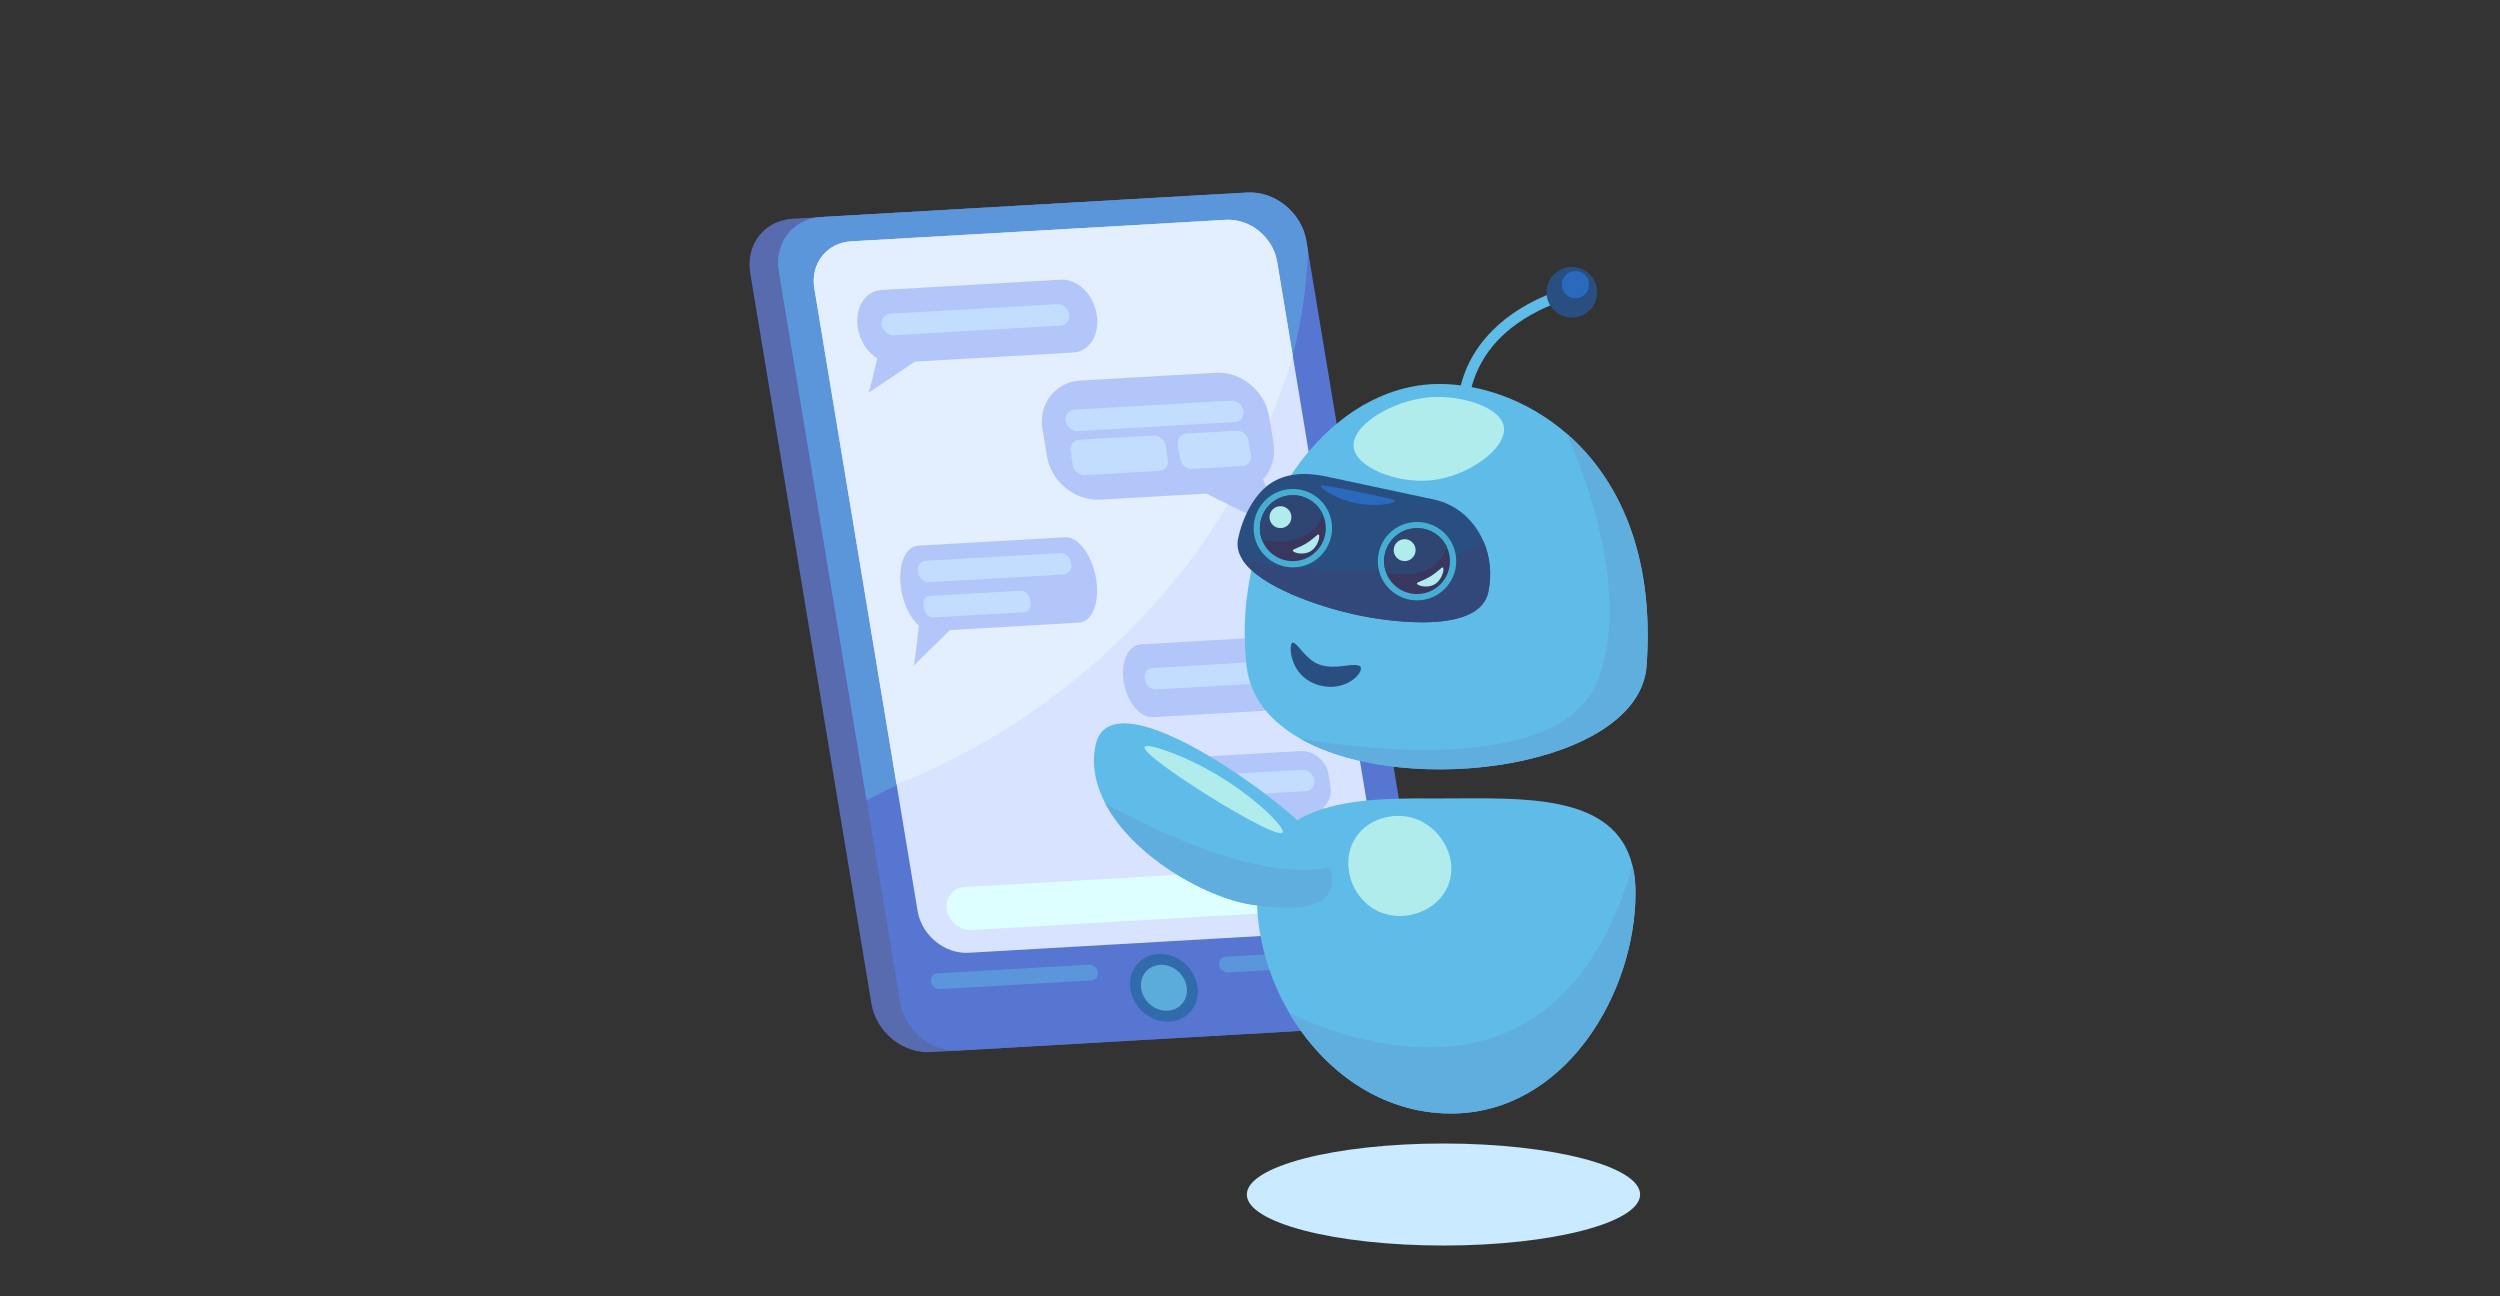 <?xml version="1.0" encoding="utf-8"?>
<!-- Generator: Adobe Illustrator 21.0.2, SVG Export Plug-In . SVG Version: 6.00 Build 0)  -->
<svg version="1.1" id="Layer_2" xmlns="http://www.w3.org/2000/svg" xmlns:xlink="http://www.w3.org/1999/xlink" x="0px" y="0px"
	 viewBox="0 0 3857.2 2000" style="enable-background:new 0 0 3857.2 2000;" xml:space="preserve">
<rect x="0" y="0" width="3857.2" height="2000" fill="#333333" stroke="none"/>
<style type="text/css">
	.st0{fill:#576BAE;}
	.st1{fill:#5776D2;}
	.st2{fill:#5B96DA;}
	.st3{fill:#D8E3FF;}
	.st4{fill:#E3EEFF;}
	.st5{fill:#5BACDA;}
	.st6{fill:#326BAB;}
	.st7{fill:#DEFFFF;}
	.st8{fill:#B2C6FA;}
	.st9{fill:#C2DDFF;}
	.st10{fill:#5FBBE8;}
	.st11{fill:#5FAEDE;}
	.st12{fill:#B1ECED;}
	.st13{fill:#294F81;}
	.st14{fill:#33487A;}
	.st15{fill:#296ABD;}
	.st16{fill:#393760;}
	.st17{fill:#46AED2;}
	.st18{fill:#2F4572;}
	.st19{fill:#C9EAFF;}
</style>
<g>
	<g>
		<path class="st0" d="M2093.3,1585.5l-657.3,37.8c-43.3,2.5-84.3-31-91.5-74.8l-187-1127.2c-7.3-43.8,21.9-81.3,65.2-83.8
			l657.3-37.8c43.3-2.5,84.3,31,91.5,74.8l187,1127.2C2165.8,1545.5,2136.6,1583,2093.3,1585.5z"/>
		<path class="st1" d="M2015.6,371.9l187,1127.3c7.3,43.8-22,81.3-65.2,83.8l-657.3,37.8c-43.3,2.5-84.3-31-91.5-74.8l-187-1127.3
			c-7.3-43.8,21.9-81.3,65.2-83.8l657.3-37.8C1967.4,294.6,2008.4,328.1,2015.6,371.9z"/>
		<path class="st2" d="M2015.6,371.9l2.5,15.2c-17.1,451.2-414.4,718.3-681.2,847.4l-135.3-815.9c-7.3-43.8,21.9-81.3,65.2-83.8
			l657.3-37.8C1967.4,294.6,2008.4,328.1,2015.6,371.9z"/>
		<path class="st3" d="M1970.5,403.9l159.3,960.4c6.3,37.9-19,70.3-56.4,72.5l-578.5,33.2c-37.5,2.2-72.9-26.8-79.2-64.7
			l-159.3-960.4c-6.3-37.9,19-70.3,56.5-72.5l578.5-33.2C1928.7,337,1964.2,366,1970.5,403.9z"/>
		<path class="st4" d="M1970.5,403.9l24.1,145.1c-150.1,505.5-611.4,660.6-611.4,660.6l-126.8-764.7c-6.3-37.9,19-70.3,56.5-72.5
			l578.5-33.2C1928.7,337,1964.2,366,1970.5,403.9z"/>
		<g>
			<path class="st5" d="M1843.6,1521.3c4.4,26.7-13.4,49.6-39.8,51.1c-26.4,1.5-51.4-18.9-55.8-45.6c-4.4-26.7,13.4-49.6,39.8-51.1
				C1814.2,1474.2,1839.1,1494.6,1843.6,1521.3z"/>
			<path class="st6" d="M1789.9,1488.6c19.3-1.1,37.6,13.9,40.9,33.4s-9.8,36.3-29.1,37.4c-19.3,1.1-37.6-13.9-40.9-33.4
				C1757.5,1506.5,1770.6,1489.7,1789.9,1488.6L1789.9,1488.6z M1787.1,1471.9c-28.5,1.6-47.7,26.3-42.9,55.2
				c4.8,28.8,31.8,50.9,60.3,49.2c28.5-1.6,47.7-26.3,42.9-55.2C1842.6,1492.3,1815.6,1470.2,1787.1,1471.9L1787.1,1471.9z"/>
		</g>
		<path class="st2" d="M1683.9,1512.6l-233.4,13.4c-6.6,0.4-12.9-4.7-14-11.4c-1.1-6.7,3.4-12.4,10-12.8l233.4-13.4
			c6.6-0.4,12.9,4.7,14,11.4C1695,1506.5,1690.5,1512.2,1683.9,1512.6z"/>
		<path class="st2" d="M2123.7,1487.3l-228.5,13.1c-6.6,0.4-12.9-4.7-14-11.4c-1.1-6.7,3.4-12.4,10-12.8l228.5-13.1
			c6.6-0.4,12.9,4.7,14,11.4C2134.8,1481.2,2130.3,1487,2123.7,1487.3z"/>
		<path class="st7" d="M2064.2,1402.4l-565.1,32.5c-18.1,1-35.2-13-38.3-31.3l0,0c-3-18.3,9.2-34,27.3-35l565.1-32.5
			c18.1-1,35.2,13,38.3,31.3l0,0C2094.5,1385.7,2082.2,1401.4,2064.2,1402.4z"/>
		<path class="st8" d="M1692.1,485.1c2.6,15.5-0.2,29.8-6.7,40.5c-6.5,10.6-16.9,17.6-29.4,18.3l-244.5,14l-71.4,48
			c1.5-2.5,8.2-30.1,13.5-52.8c-14.8-9.1-26.6-26.4-30-46.8c-2.6-15.5,0.2-29.8,6.7-40.5c6.6-10.6,16.9-17.6,29.4-18.3l277.6-16
			C1662.4,430.1,1687,454.1,1692.1,485.1z"/>
		<path class="st9" d="M1636,502.4l-256.6,14.7c-9,0.5-17.6-6.5-19.1-15.6l0,0c-1.5-9.2,4.6-17,13.6-17.5l256.6-14.7
			c9-0.5,17.6,6.5,19.1,15.6l0,0C1651.2,494.1,1645,501.9,1636,502.4z"/>
		<path class="st8" d="M1733.8,1052.4c2.6,15.5,8.9,29.3,17,39.1c8.1,9.8,18.1,15.5,28,15l192-11l68.9,39.9
			c-1.9-2.3-15.1-28.7-25.8-50.5c8.7-10.4,12.7-28.7,9.3-49.1c-2.6-15.5-8.9-29.3-17-39.1c-8.2-9.8-18.1-15.5-28-15l-218,12.5
			C1740.5,995.3,1728.7,1021.4,1733.8,1052.4z"/>
		<path class="st9" d="M1783.7,1063.7l198.2-11.4c8-0.5,13.4-7.4,12.1-15.5l-0.6-3.8c-1.3-8.1-8.9-14.3-16.9-13.9l-198.2,11.4
			c-8,0.5-13.4,7.4-12.1,15.5l0.6,3.8C1768.1,1057.9,1775.7,1064.1,1783.7,1063.7z"/>
		<path class="st8" d="M1691.1,892.6c3,18.2,1.6,34.9-3.1,47.2c-4.7,12.3-12.8,20.2-23,20.8l-199.4,11.5l-55.7,54.7
			c1.1-2.8,4.9-35,7.9-61.5c-12.7-10.9-23.4-31.5-27.3-55.4c-3-18.2-1.6-34.9,3.1-47.2c4.7-12.3,12.8-20.2,23-20.8l226.4-13
			C1663.5,827.7,1685,856.2,1691.1,892.6z"/>
		<path class="st9" d="M1640.5,886.4l-206.4,11.9c-8.2,0.5-15.9-5.9-17.3-14.1l-0.5-3.2c-1.4-8.3,4.1-15.3,12.3-15.8l206.4-11.9
			c8.2-0.5,15.9,5.9,17.3,14.1l0.5,3.2C1654.2,878.9,1648.7,886,1640.5,886.4z"/>
		<path class="st9" d="M1579.8,944.6l-139.2,8c-6.8,0.4-13.2-4.9-14.4-11.8l-1.4-8.2c-1.1-6.9,3.4-12.8,10.3-13.2l139.2-8
			c6.8-0.4,13.2,4.9,14.4,11.8l1.4,8.2C1591.2,938.3,1586.6,944.2,1579.8,944.6z"/>
		<path class="st8" d="M1948.7,739.7c12.7,31.7,30.3,75.5,31.9,78.6c1.7,3.3-72.2-33.2-119.5-56.8l-163.6,9.4
			c-38.9,2.2-75.7-27.8-82.2-67.2l-6.9-41.4c-6.5-39.3,19.7-73,58.6-75.2l208.8-12c38.9-2.2,75.7,27.8,82.2,67.2l6.9,41.4
			C1968.4,705.6,1961.9,725.8,1948.7,739.7z"/>
		<path class="st9" d="M1905,651.2l-241.8,13.9c-9,0.5-17.6-6.5-19.1-15.6v0c-1.5-9.2,4.6-17,13.6-17.5l241.8-13.9
			c9-0.5,17.6,6.5,19.1,15.6l0,0C1920.2,642.9,1914.1,650.7,1905,651.2z"/>
		<path class="st9" d="M1788.8,726.5l-114.8,6.6c-8.8,0.5-17.1-6.3-18.6-15.2l-3.7-22.4c-1.5-8.9,4.5-16.5,13.2-17l114.8-6.6
			c8.8-0.5,17.1,6.3,18.6,15.2l3.7,22.4C1803.5,718.4,1797.6,726,1788.8,726.5z"/>
		<path class="st9" d="M1916.8,719.1l-77.3,4.4c-8.8,0.5-17.1-6.3-18.6-15.2l-3.7-22.4c-1.5-8.9,4.5-16.5,13.2-17l77.3-4.4
			c8.8-0.5,17.1,6.3,18.6,15.2l3.7,22.4C1931.5,711,1925.5,718.6,1916.8,719.1z"/>
		<path class="st8" d="M2041.9,1245.6l15.8,57.9l-74.8-47.8l-102.3,5.9c-20.4,1.2-39.7-14.6-43.2-35.3l-3.3-19.9
			c-3.4-20.7,10.3-38.3,30.8-39.5l141.5-8.1c20.4-1.2,39.7,14.6,43.2,35.3l3.3,19.9C2054.9,1226.7,2050.4,1238.3,2041.9,1245.6z"/>
		<path class="st9" d="M1877.1,1228.6l137.1-7.9c9-0.5,15.1-8.4,13.6-17.5l0,0c-1.5-9.2-10.1-16.1-19.1-15.6l-137.1,7.9
			c-9,0.5-15.1,8.4-13.6,17.5l0,0C1859.5,1222.1,1868,1229.1,1877.1,1228.6z"/>
	</g>
	<g>
		<g>
			<path class="st10" d="M2523.4,1377.2c0,156.7-109.9,340.8-284.6,340.8c-108.2,0-197.3-66.3-249.4-154.9
				c-32-54.4-50.1-117.2-50.1-178.3c0-160.5,175.2-152.9,286.2-152.9c121.8,0,266.3-9.3,293.3,104.1
				C2521.9,1348.3,2523.4,1362,2523.4,1377.2z"/>
			<path class="st11" d="M2523.4,1377.2c0,156.7-109.9,340.8-284.6,340.8c-108.2,0-197.3-66.3-249.4-154.9
				c108.5,51.1,417.5,156.8,529.5-227.1C2521.9,1348.3,2523.4,1362,2523.4,1377.2z"/>
			<path class="st12" d="M2090.6,1294c-22.7,37-6.6,89.6,32.3,110.3c41.2,21.8,97.2,2.3,112.5-41.2c14.5-41.3-13.5-87.5-53.6-100.5
				C2149.6,1252.3,2109.4,1263.2,2090.6,1294z"/>
		</g>
		<g>
			<path class="st10" d="M1931.6,1395.8c83.2,12.6,137.1,2.2,120.5-57.4c-2.9-10.2-7.8-21.9-15-35.2
				c-24.2-44.5-322.9-272.4-346.9-152.8c-6.2,30.9,0.4,61.2,15.3,89.5C1748.3,1320.9,1859.3,1384.9,1931.6,1395.8z"/>
			<path class="st11" d="M1931.6,1395.8c83.2,12.6,137.1,2.2,120.5-57.4c-46.9,10.1-150.8,8-346.6-98.6
				C1748.3,1320.9,1859.3,1384.9,1931.6,1395.8z"/>
			<path class="st12" d="M1841.3,1213c47.6,31.3,131.3,80.2,137.4,71.4c5.5-7.9-51.5-63.7-122.1-100.8c-39.3-20.7-87-37.6-90.6-31.2
				C1761.6,1160.6,1826.5,1203.3,1841.3,1213z"/>
		</g>
		<g>
			<path class="st10" d="M2540.5,1027.3c-11.2,155.3-367.2,206.6-533.7,112.7c-46.3-26.1-77.9-63.4-83.5-112.7
				c-25.6-227,124.7-434.9,297.4-434.9c62.6,0,136.1,24,197,77C2495.8,737.4,2553.1,853.1,2540.5,1027.3z"/>
			<path class="st13" d="M2031.7,1056.2c-15.5-5.1-25.6-15-31.9-25.6c-11.2-19-9.8-40.2-4.6-39c8,1.9,20.2,27.2,41.3,34
				c24.2,7.9,46.1-2.4,58.7,1.1c0.6,0.1,1.1,0.3,1.7,0.5C2109.6,1031.4,2079.4,1071.7,2031.7,1056.2z"/>
			<path class="st11" d="M2540.5,1027.3c-11.2,155.3-367.2,206.6-533.7,112.7c101.7,16.9,404.6,54,459.1-91.9
				c46.9-125.5-11.1-292.9-48.2-378.6C2495.8,737.4,2553.1,853.1,2540.5,1027.3z"/>
			<g>
				<path class="st13" d="M2296.2,913.6c-6.5,30.5-40.2,42.9-80.9,45.8c-42.9,3.1-93.4-4.2-128.1-12
					c-49.6-11.2-143.4-41.3-170.4-84.2c-6.3-10-9-20.8-6.6-32.1c7-33,24-66.7,48.4-84.1c24.4-17.4,56.1-18.5,86.3-12.1l167.6,35.8
					c35,7.5,62.4,32.2,76.3,64.6C2299,858.7,2302.1,886,2296.2,913.6z"/>
				<path class="st14" d="M2296.2,913.6c-6.5,30.5-40.2,42.9-80.9,45.8c-42.9,3.1-93.4-4.2-128.1-12
					c-49.6-11.2-143.4-41.3-170.4-84.2c99.1,17.7,270.4,35.3,372-27.9C2299,858.7,2302.1,886,2296.2,913.6z"/>
				<path class="st15" d="M2152.3,773.1c-0.3,3.7-24.1,7.7-47.3,5.2c-37.6-4-68.6-24.4-67.1-28.9c0.7-2.1,24,2.7,70.7,12.2
					C2146.1,769.2,2152.5,771.1,2152.3,773.1z"/>
			</g>
			<g>
				<g>
					<path class="st16" d="M2045.6,814.8c0,28.1-22.8,50.9-50.9,50.9c-21.7,0-40.3-13.6-47.6-32.7c-2.2-5.6-3.3-11.8-3.3-18.1
						c0-28.1,22.8-50.9,50.9-50.9c20.7,0,38.5,12.3,46.4,30.1C2044,800.4,2045.6,807.4,2045.6,814.8z"/>
					<path class="st17" d="M1994.7,764c20.7,0,38.5,12.3,46.4,30.1c2.9,6.4,4.5,13.4,4.5,20.8c0,28.1-22.8,50.9-50.9,50.9
						c-21.7,0-40.3-13.6-47.6-32.7c-2.2-5.6-3.3-11.8-3.3-18.1C1943.8,786.7,1966.6,764,1994.7,764L1994.7,764z M1994.7,754.4
						c-33.4,0-60.5,27.1-60.5,60.5c0,7.4,1.3,14.7,4,21.6c8.9,23.3,31.6,38.9,56.5,38.9c33.3,0,60.5-27.1,60.5-60.5
						c0-8.6-1.8-17-5.3-24.8C2040.2,768.4,2018.5,754.4,1994.7,754.4L1994.7,754.4z"/>
				</g>
				<path class="st18" d="M2041.1,794c-19,45.9-66.1,44.5-93.8,39.2c-2.2-5.6-3.4-11.7-3.4-18.1c-0.1-28.1,22.6-51,50.7-51.1
					C2015.3,763.9,2033.1,776.3,2041.1,794z"/>
				<circle class="st12" cx="1975.6" cy="797.9" r="16.9"/>
				<path class="st12" d="M2034.6,824.7c2.8,1.9-1,19.6-13.6,26.4c-11.2,6-26,1.6-26.4-1.6c-0.3-2.4,7.4-3.1,20.3-10.8
					C2028.5,830.4,2032.7,823.4,2034.6,824.7z"/>
			</g>
			<g>
				<g>
					<path class="st16" d="M2237.2,865.7c0,28.1-22.8,50.9-50.9,50.9c-21.7,0-40.3-13.6-47.6-32.7c-2.1-5.6-3.3-11.8-3.3-18.1
						c0-28.1,22.8-50.9,50.9-50.9c20.7,0,38.5,12.3,46.4,30.1C2235.6,851.3,2237.2,858.3,2237.2,865.7z"/>
					<path class="st17" d="M2186.3,814.8c20.7,0,38.5,12.3,46.4,30.1c2.9,6.4,4.5,13.4,4.5,20.8c0,28.1-22.8,50.9-50.9,50.9
						c-21.7,0-40.3-13.6-47.6-32.7c-2.1-5.6-3.3-11.8-3.3-18.1C2135.4,837.6,2158.2,814.8,2186.3,814.8L2186.3,814.8z M2186.3,805.3
						c-33.4,0-60.5,27.1-60.5,60.5c0,7.4,1.3,14.7,4,21.6c8.9,23.3,31.6,38.9,56.5,38.9c33.3,0,60.5-27.1,60.5-60.5
						c0-8.6-1.8-17-5.3-24.8C2231.8,819.3,2210.1,805.3,2186.3,805.3L2186.3,805.3z"/>
				</g>
				<path class="st18" d="M2232.7,844.8c-19,45.9-66.1,44.6-93.8,39.2c-2.2-5.6-3.4-11.7-3.4-18.1c-0.1-28.1,22.6-51,50.7-51.1
					C2206.9,814.8,2224.7,827.1,2232.7,844.8z"/>
				<circle class="st12" cx="2167.2" cy="848.8" r="16.9"/>
				<path class="st12" d="M2226.2,875.6c2.8,1.9-1,19.6-13.6,26.4c-11.2,6-26,1.6-26.4-1.6c-0.3-2.4,7.4-3.1,20.3-10.8
					C2220.1,881.3,2224.3,874.3,2226.2,875.6z"/>
			</g>
			<g>
				<path class="st10" d="M2249.5,649.7c-0.2-1.4-5.1-35.3,11.5-77.2c15.2-38.3,52.1-90.8,141.3-123.5l5.8,15.8
					c-66.6,24.4-110.8,62.4-131.2,113.1c-15.2,37.8-10.9,69-10.9,69.3L2249.5,649.7z"/>
				
					<ellipse transform="matrix(0.801 -0.599 0.599 0.801 213.35 1542.339)" class="st13" cx="2424.5" cy="450.5" rx="39.1" ry="39.1"/>
				
					<ellipse transform="matrix(0.681 -0.733 0.733 0.681 453.786 1920.57)" class="st15" cx="2429.6" cy="439.8" rx="21" ry="21"/>
			</g>
			<path class="st12" d="M2320.2,658.3c5.5,33.2-55.2,77.5-113.5,82.9c-51.7,4.8-114.9-19.9-118.2-51.6
				c-3.5-33.7,60.7-72.5,118.2-76.7C2253.4,609.4,2315,627.5,2320.2,658.3z"/>
		</g>
	</g>
	<ellipse class="st19" cx="2227.1" cy="1843" rx="303.4" ry="78.7"/>
</g>
</svg>
